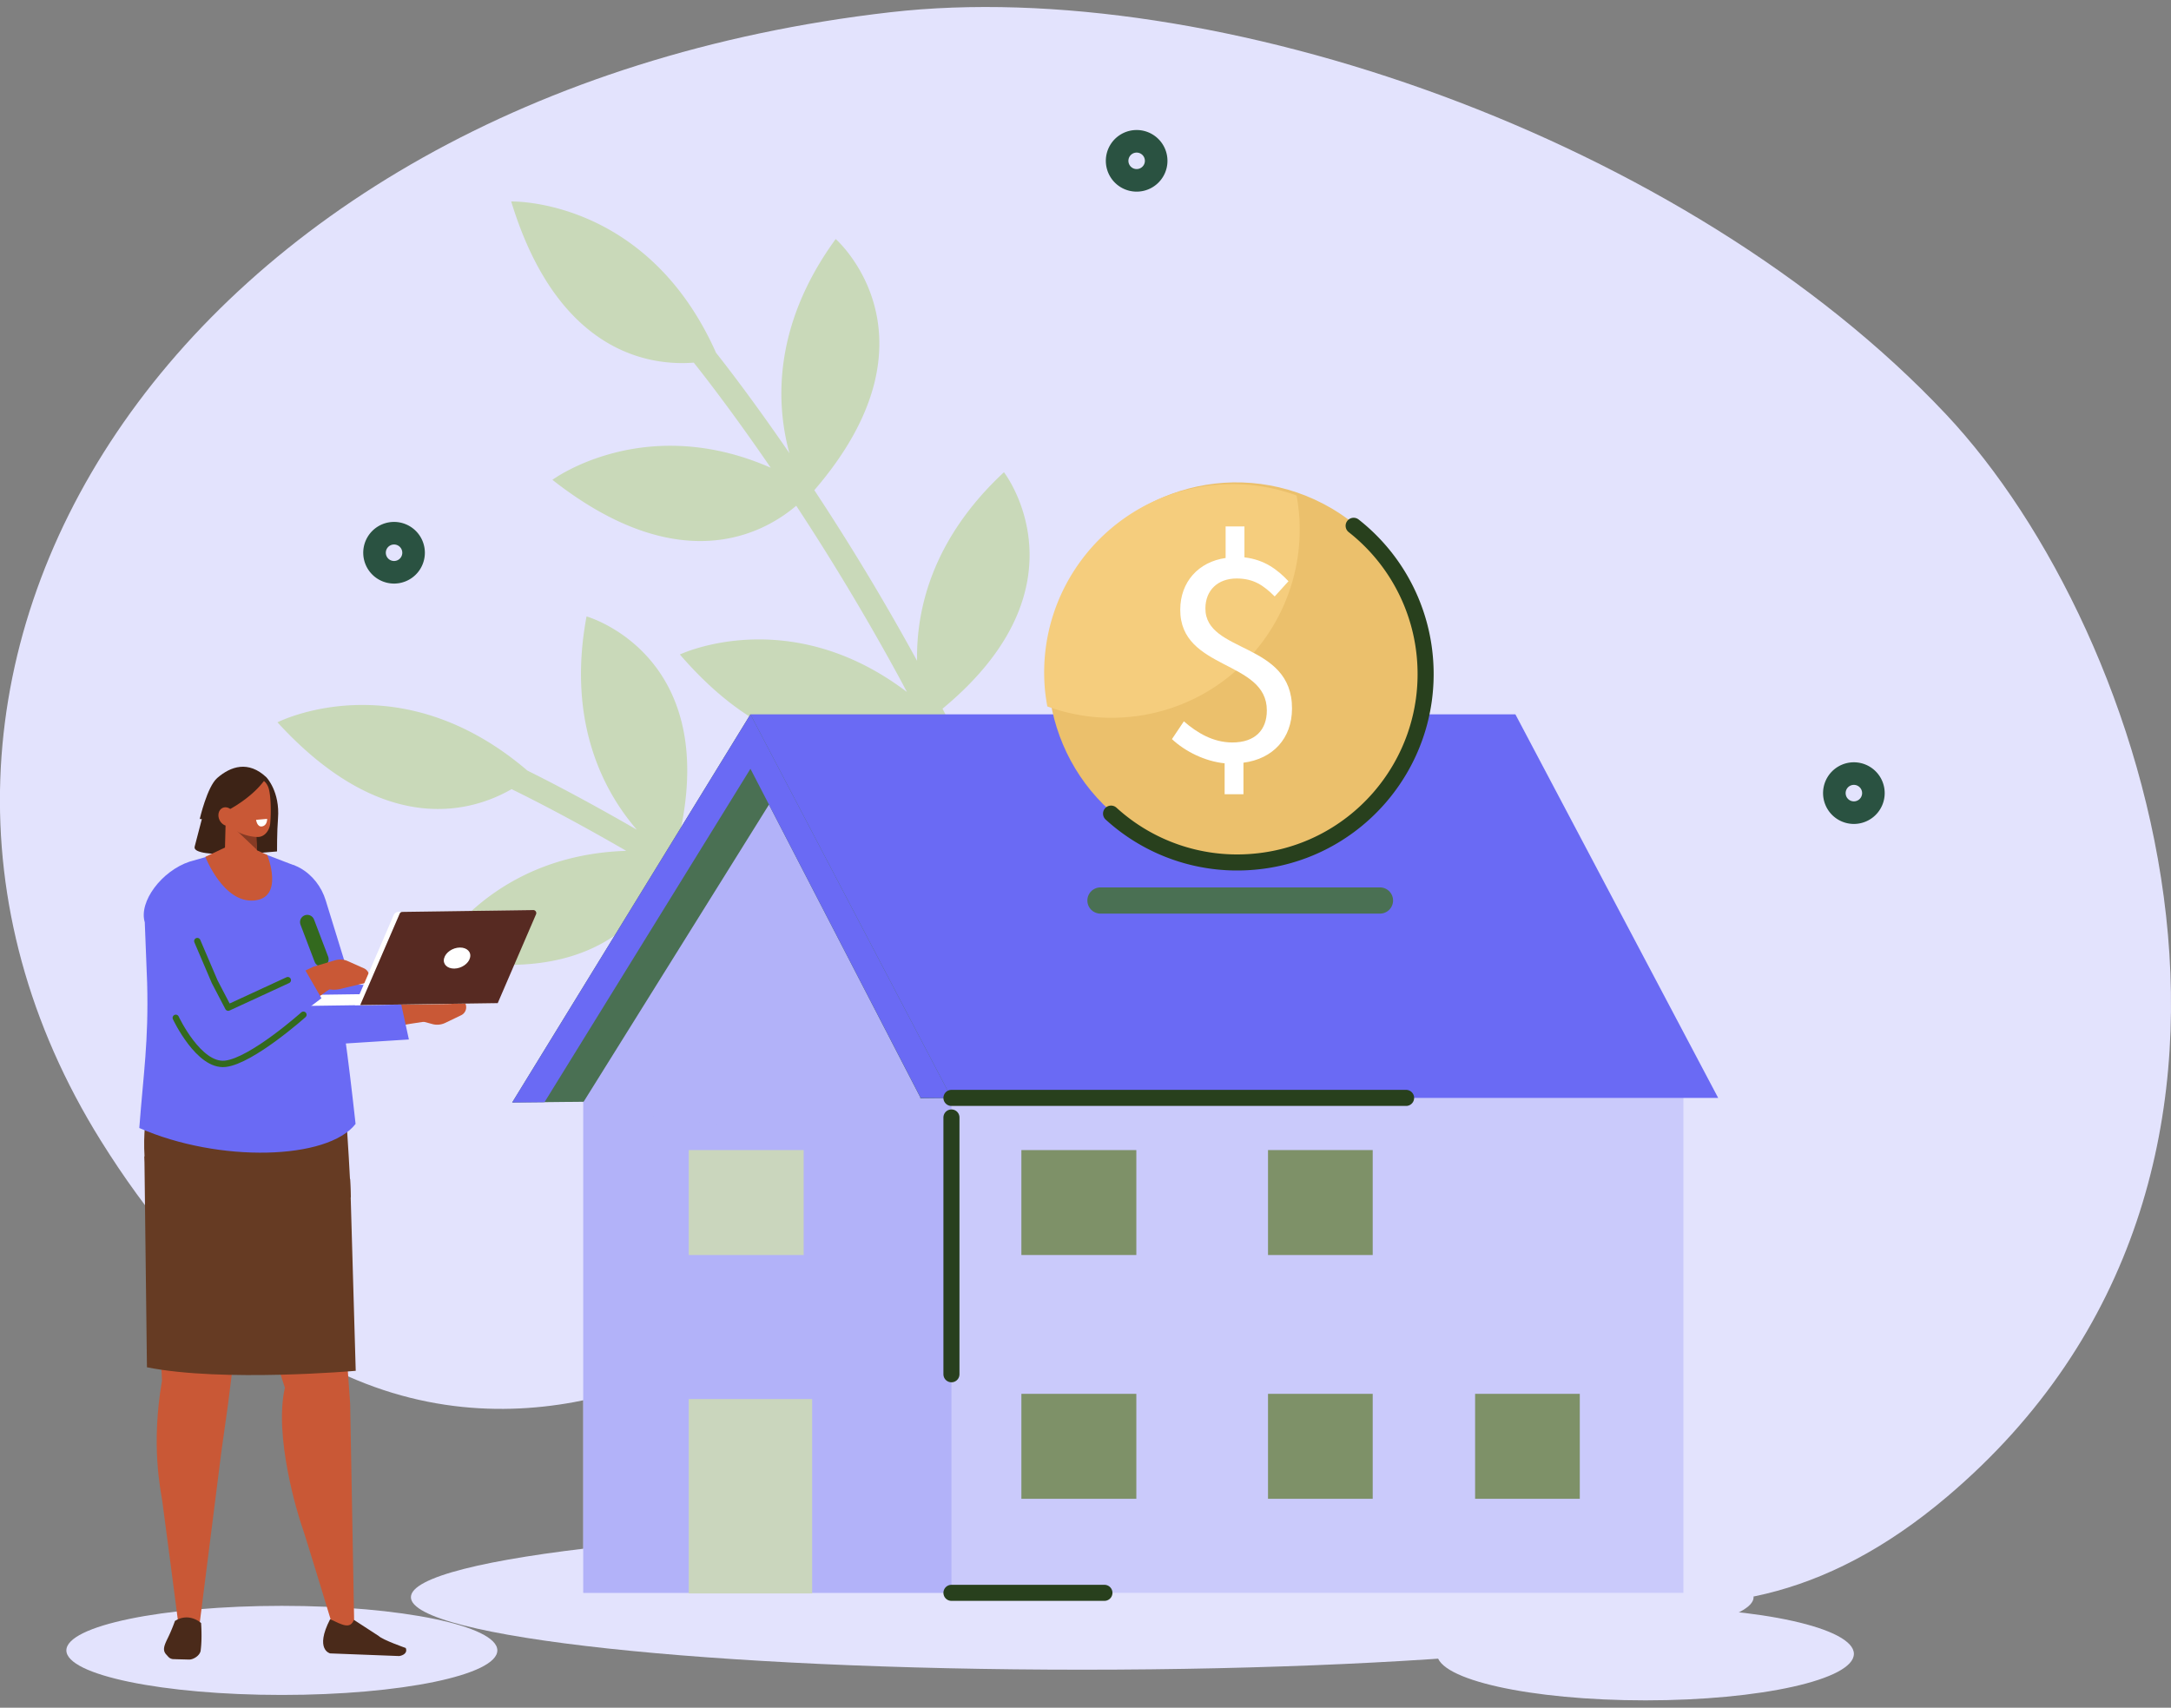 <svg xmlns="http://www.w3.org/2000/svg" width="150" height="118" fill="none"><rect width="100%" height="100%" fill="#808080" stroke="none"/><g clip-path="url(#a)"><path fill="#E3E3FD" d="M134.465 28.638c14.101 15.001 26.398 52.468.073 74.775-17.084 14.476-32.393 4.733-48.258-3.891-13.12-7.134-28.355-8.619-41.92-3.885-9.167 3.195-24.403 4.02-37.395-16.821-20.11-32.27 4.892-72.277 54.546-77.97 22.3-2.56 54.955 8.649 72.954 27.792"/><path fill="#E3E3FD" d="M113.69 117.492c7.953 0 14.4-1.438 14.4-3.213 0-1.774-6.447-3.213-14.4-3.213s-14.4 1.439-14.4 3.213 6.446 3.213 14.4 3.213M19.474 117.118c8.223 0 14.889-1.378 14.889-3.079 0-1.7-6.666-3.078-14.889-3.078s-14.888 1.378-14.888 3.078c0 1.701 6.666 3.079 14.888 3.079"/><path fill="#C9D9B9" d="M76.466 46.827c-5.312 4.764-6.306 9.858-6.233 13.236A139 139 0 0 0 65.12 48.97c10.308-8.527 4.246-16.34 4.246-16.34-5.063 4.71-6.063 9.657-6.002 13.029l-.025-.043a165 165 0 0 0-7.075-11.746c9.161-10.634 1.476-17.353 1.476-17.353-4.446 6.102-4.086 11.57-3.196 14.8-2.354-3.433-4.208-5.851-5.074-6.945-4.77-10.72-14.15-10.45-14.15-10.45 3.201 10.487 9.563 11.373 12.613 11.135.677.849 2.683 3.414 5.318 7.262-8.764-3.848-15.083.837-15.083.837 8.789 6.902 14.57 3.726 16.846 1.79a166 166 0 0 1 6.904 11.483c.25.452.494.916.745 1.386-8.155-6.193-15.688-2.59-15.688-2.59 7.91 9.15 14.614 6.041 16.76 4.636a138 138 0 0 1 5.338 11.703c-7.88-5.894-15.218-2.553-15.218-2.553 7.283 8.74 14.096 6.347 16.639 4.923 3.422 9.2 4.318 9.504 4.3 19.925 0 .452 1.824 1.215 1.824.855.018-10.732-1.568-11.905-5.093-21.323 10.997-8.448 4.934-16.565 4.934-16.565z"/><path fill="#C9D9B9" d="M70.449 61.895c-2.751 6.59-1.458 11.618.06 14.635a139 139 0 0 0-9.38-7.812c5.642-12.137-3.19-16.577-3.19-16.577-2.543 6.431-1.324 11.33.183 14.341-.012-.012-.03-.018-.043-.03a166 166 0 0 0-11.43-7.556c3.703-13.547-6.123-16.302-6.123-16.302-1.391 7.427 1.28 12.204 3.476 14.739-3.605-2.083-6.313-3.47-7.563-4.087-8.911-7.617-17.267-3.335-17.267-3.335 7.398 8.087 13.522 6.145 16.175 4.618.976.476 3.886 1.924 7.923 4.263-9.57.3-13.26 7.257-13.26 7.257 10.9 2.443 14.754-2.92 15.974-5.644a163 163 0 0 1 11.168 7.39q.63.46 1.269.93c-10.021-2.078-15.279 4.421-15.279 4.421 11.07 4.85 15.785-.843 17.12-3.035a138 138 0 0 1 9.845 8.264c-9.649-1.924-14.833 4.251-14.833 4.251 10.332 4.752 15.45-.348 17.139-2.724 7.044 6.829 7.984 6.719 12.442 16.131.195.41 2.172.312 2.013-.012-4.593-9.693-6.526-10.072-13.76-17.054 6.294-12.362-2.66-17.078-2.66-17.078z"/><path stroke="#2A5241" stroke-linecap="round" stroke-linejoin="round" stroke-width="1.56" d="M28.575 38.194a1.35 1.35 0 0 1-1.348 1.35 1.35 1.35 0 0 1 0-2.7 1.35 1.35 0 0 1 1.348 1.35M78.535 12.462a1.349 1.349 0 1 0-.002-2.698 1.349 1.349 0 0 0 .002 2.698M129.438 54.803a1.35 1.35 0 0 1-1.348 1.35 1.35 1.35 0 0 1 0-2.7 1.35 1.35 0 0 1 1.348 1.35"/><path fill="#E3E3FD" d="M74.776 115.373c25.618 0 46.385-2.243 46.385-5.009s-20.767-5.009-46.385-5.009-46.385 2.243-46.385 5.009 20.767 5.009 46.385 5.009"/><path stroke="#2A5241" stroke-linecap="round" stroke-linejoin="round" stroke-width="2.7" d="M101.177 68.057c1.196 0 2.165-.96 2.165-2.144a2.154 2.154 0 0 0-2.165-2.143c-1.196 0-2.165.96-2.165 2.143 0 1.185.97 2.144 2.165 2.144"/><path fill="#CACAFB" d="M40.297 110.062h76.015V73.31H40.297z"/><path fill="#B2B2F9" d="M40.304 110.062h25.434V73.31H40.304z"/><path fill="#6A6AF4" d="M62.22 75.862h56.492l-14.01-26.503h-52.85z"/><path fill="#4A7053" d="M51.849 49.36 35.387 76.18l30.35-.318z"/><path fill="#B2B2F9" d="M40.303 76.164 53.13 55.598 63.608 75.87c-6.867 2.73-14.82 2.29-23.311.3z"/><path fill="#6A6AF4" d="M65.737 75.862h-2.123L51.85 53.122l-14.23 23.04-2.232.018 16.462-26.82z"/><path fill="#CAD6BD" d="M47.587 110.102h8.526V96.67h-8.526z"/><path fill="#7E9168" d="M70.57 86.719h7.942v-7.25H70.57z"/><path fill="#CAD6BD" d="M47.586 86.719h7.941v-7.25h-7.94z"/><path fill="#7E9168" d="M87.61 86.719h7.234v-7.25H87.61zM70.57 103.562h7.942v-7.25H70.57zM87.61 103.562h7.234v-7.25H87.61zM101.919 103.562h7.233v-7.25h-7.233z"/><path stroke="#28401D" stroke-linecap="round" stroke-linejoin="round" stroke-width="1.11" d="M65.738 110.062h10.57M65.738 77.215v17.744"/><path fill="#EBC06C" d="M97.22 51.817c3.011-6.53.166-14.267-6.354-17.283-6.52-3.015-14.246-.167-17.257 6.362-3.012 6.53-.167 14.267 6.353 17.283 6.52 3.015 14.246.167 17.257-6.362"/><path fill="#F5CD7D" d="M89.774 35.741a14 14 0 0 0-.19-1.502 12.85 12.85 0 0 0-5.269-.758c-7.167.458-12.601 6.652-12.144 13.829.03.513.104 1.008.19 1.502 1.64.599 3.421.88 5.27.758 7.166-.458 12.6-6.652 12.143-13.829"/><path fill="#fff" d="M84.626 52.745c-1.378-.135-2.757-.831-3.653-1.674l.823-1.228c.921.8 2.019 1.454 3.336 1.46 1.592.006 2.397-.873 2.397-2.211.013-3.494-6.001-2.76-5.983-6.97.006-1.917 1.262-3.298 3.135-3.566v-2.181h1.3v2.138c1.372.159 2.268.83 3.043 1.649l-.952 1.05c-.793-.781-1.457-1.233-2.623-1.24-1.31 0-2.159.813-2.165 2.065-.012 3.127 6.002 2.29 5.984 6.927-.006 2.052-1.305 3.47-3.355 3.738v2.18h-1.3v-2.137z"/><path stroke="#28401D" stroke-linecap="round" stroke-linejoin="round" stroke-width="1.11" d="M76.766 56.22a12.92 12.92 0 0 0 9.563 3.347c7.167-.458 12.602-6.652 12.144-13.828a13 13 0 0 0-4.946-9.407M65.738 75.863H97.15"/><path fill="#4A7053" d="M95.388 63.128H75.993a.905.905 0 0 1 0-1.808h19.395a.905.905 0 0 1 0 1.808"/><path fill="#C95836" d="M21.825 68.969c3.001.098 4.154 0 7.173.03l.42 1.582c-6.062.843-7.087 2.29-9.526 1.362-.927-2.614 1.232-2.846 1.933-2.974"/><path fill="#C95836" d="m28.415 70.365 1.464.398c.293.079.604.048.878-.08l1.104-.531a.613.613 0 0 0 .16-.996l-1.867-.39a1.88 1.88 0 0 0-1.281.213l-.69.373.232 1.02z"/><path fill="#6A6AF4" fill-rule="evenodd" d="m28.25 71.82-.787-3.604-3.171-.208-1.787-5.79c-.287-.94-.91-1.753-1.763-2.236-.238-.134-.451-.22-.592-.207-.543.049-1.634 3.28-1.634 3.28l2.89 7.543s-.53 1.704 1.55 1.564c1.269-.086 5.288-.336 5.288-.336z" clip-rule="evenodd"/><path fill="#3D2316" fill-rule="evenodd" d="M18.409 53.715s.945.977.799 2.84c-.073.88-.067 2.278-.067 2.278s-5.96.605-5.69-.336l.707-2.712 2.488-2.351 1.757.28z" clip-rule="evenodd"/><path fill="#C95836" fill-rule="evenodd" d="m23.155 82.564 1.037 14.397.292 15.893-1.342.024s-2.018-6.682-2.293-7.451c-.274-.77-1.94-6.2-1.165-9.535l-4.532-13.896 8.009.568z" clip-rule="evenodd"/><path fill="#4A2A1A" fill-rule="evenodd" d="m24.456 111.932 1.708 1.111c.28.275 1.872.831 1.872.831.14.342-.182.513-.45.556l-4.776-.183s-1.092-.251 0-2.364c.847.397 1.378.708 1.64.049z" clip-rule="evenodd"/><path fill="#663B23" fill-rule="evenodd" d="m13.067 71.3 10.246.984c.568 1.949.928 10.457.928 10.457l-6.832.147c-3.135-.122-7.111 2.327-7.423-2.981-.353-6.065 3.087-8.6 3.087-8.6z" clip-rule="evenodd"/><path fill="#6A6AF4" fill-rule="evenodd" d="m20.378 59.814-1.915-.733-2.714-.3-2.654.758c-1.909.635-3.525 2.754-3.092 4.19l.165 4.214c.104 4.02-.256 6.218-.543 10 5.52 2.418 13.016 2.21 14.943-.282-1.055-9.516-1.701-13.15-4.19-17.86z" clip-rule="evenodd"/><path fill="#C95836" fill-rule="evenodd" d="m17.579 56.496.213 2.767a.94.94 0 0 1-.402.842.92.92 0 0 1-.927.055q-.146-.072-.28-.146a1.19 1.19 0 0 1-.647-1.094l.085-3.322 1.952.898z" clip-rule="evenodd"/><path fill="#873B24" fill-rule="evenodd" d="m17.707 57.315.055 1.417-1.5-1.423z" clip-rule="evenodd"/><path fill="#C95836" d="M18.463 59.077s1.208 2.969-.915 3.146c-2.122.183-3.36-3.018-3.36-3.018l1.537-.727 1.305-.048 1.427.641z"/><path fill="#C95836" fill-rule="evenodd" d="M15.473 54.86a.81.81 0 0 1 .707-.886c.47-.048 1.055-.116 1.525-.165.44-.048.762.288.872.715.134.507.165 1.588.092 2.376-.043.446-.342.88-.775.928-.47.05-1.915-.25-2.135-1.08-.17-.636-.22-1.234-.286-1.888" clip-rule="evenodd"/><path fill="#3D2316" fill-rule="evenodd" d="M13.8 56.593s.513-2.23 1.208-2.834c.934-.812 2.154-1.222 3.398-.049 0 0-.915 1.692-4.05 2.932l-.555-.055z" clip-rule="evenodd"/><path fill="#C95836" fill-rule="evenodd" d="M15.168 56.666c.158.33.506.489.774.354.269-.134.36-.507.202-.837-.159-.33-.507-.488-.775-.354s-.36.507-.201.837" clip-rule="evenodd"/><path fill="#fff" fill-rule="evenodd" d="m18.458 56.582-.763.067s.061.526.421.452c.36-.073.342-.513.342-.513z" clip-rule="evenodd"/><path fill="#C95836" fill-rule="evenodd" d="m17.712 81.369-1.958 15.673-.445 3.164-1.543 12.204-1.434-.135s-1-7.72-1.116-8.527-.799-3.848-.024-8.35l-.708-15.117 7.24 1.094z" clip-rule="evenodd"/><path fill="#4A2A1A" fill-rule="evenodd" d="M13.893 112.139s.086 1.057-.03 1.918c-.018.147-.128.306-.293.428s-.36.195-.525.189c-.36-.012-.774-.018-1.03-.03a.5.5 0 0 1-.372-.147l-.171-.189c-.28-.318-.092-.678.152-1.185.256-.526.464-1.118.464-1.118.982-.617 1.793.134 1.793.134z" clip-rule="evenodd"/><path stroke="#33691E" stroke-linecap="round" stroke-linejoin="round" d="m21.23 63.715.976 2.565"/><path fill="#663B23" fill-rule="evenodd" d="m24.194 81.466.384 13.255s-9.191.806-14.425-.245l-.176-14.574z" clip-rule="evenodd"/><path fill="#fff" fill-rule="evenodd" d="m21.159 69.507 10.02-.14-.011-.758-9.265.129a.754.754 0 0 0-.75.77z" clip-rule="evenodd"/><path fill="#C95836" d="M15.224 69.884c2.744-1.222 3.738-1.814 6.465-3.103l1.762 1.106c-5.093 3.408-6.074 5.29-8.673 5.522-1.97-1.949-.128-3.097.445-3.525"/><path fill="#C95836" d="m21.694 66.787 1.451-.433c.293-.086.604-.068.878.055l1.123.5a.61.61 0 0 1 .183.99l-1.855.446a1.88 1.88 0 0 1-1.287-.177l-.695-.355.208-1.026z"/><path fill="#6A6AF4" fill-rule="evenodd" d="m22.206 68.97-1.214-2.108-5.288 2.376-4.001-6.475s-.433-.69-.952-1.014c-.317-.201-.274 1.246-.238 2.676.019.653.446 2.773.873 3.713l1.592 4.649s1.366 2.12 3.257.702c1.89-1.417 5.977-4.514 5.977-4.514z" clip-rule="evenodd"/><path stroke="#33691E" stroke-linecap="round" stroke-linejoin="round" stroke-width=".44" d="m13.633 65.027 1.201 2.81.934 1.79 4.117-1.9"/><path fill="#fff" fill-rule="evenodd" d="m24.526 69.455 9.496-.134 2.775-6.438-9.283.128c-.134 0-.25.08-.305.202l-2.69 6.236z" clip-rule="evenodd"/><path fill="#572A22" fill-rule="evenodd" d="m24.893 69.449 9.496-.134 2.647-6.139a.21.21 0 0 0-.195-.293l-9.039.128a.2.2 0 0 0-.189.128l-2.726 6.31z" clip-rule="evenodd"/><path fill="#fff" fill-rule="evenodd" d="M30.686 66.212c-.11.403.207.72.701.715.494-.007.982-.337 1.086-.74.11-.403-.207-.72-.701-.714-.495.006-.982.336-1.086.739" clip-rule="evenodd"/><path stroke="#33691E" stroke-linecap="round" stroke-linejoin="round" stroke-width=".44" d="M12.145 70.331s1.585 3.384 3.421 3.176 5.398-3.39 5.398-3.39"/></g><defs><clipPath id="a"><path fill="#fff" d="M0 .484h150v117H0z"/></clipPath></defs></svg>